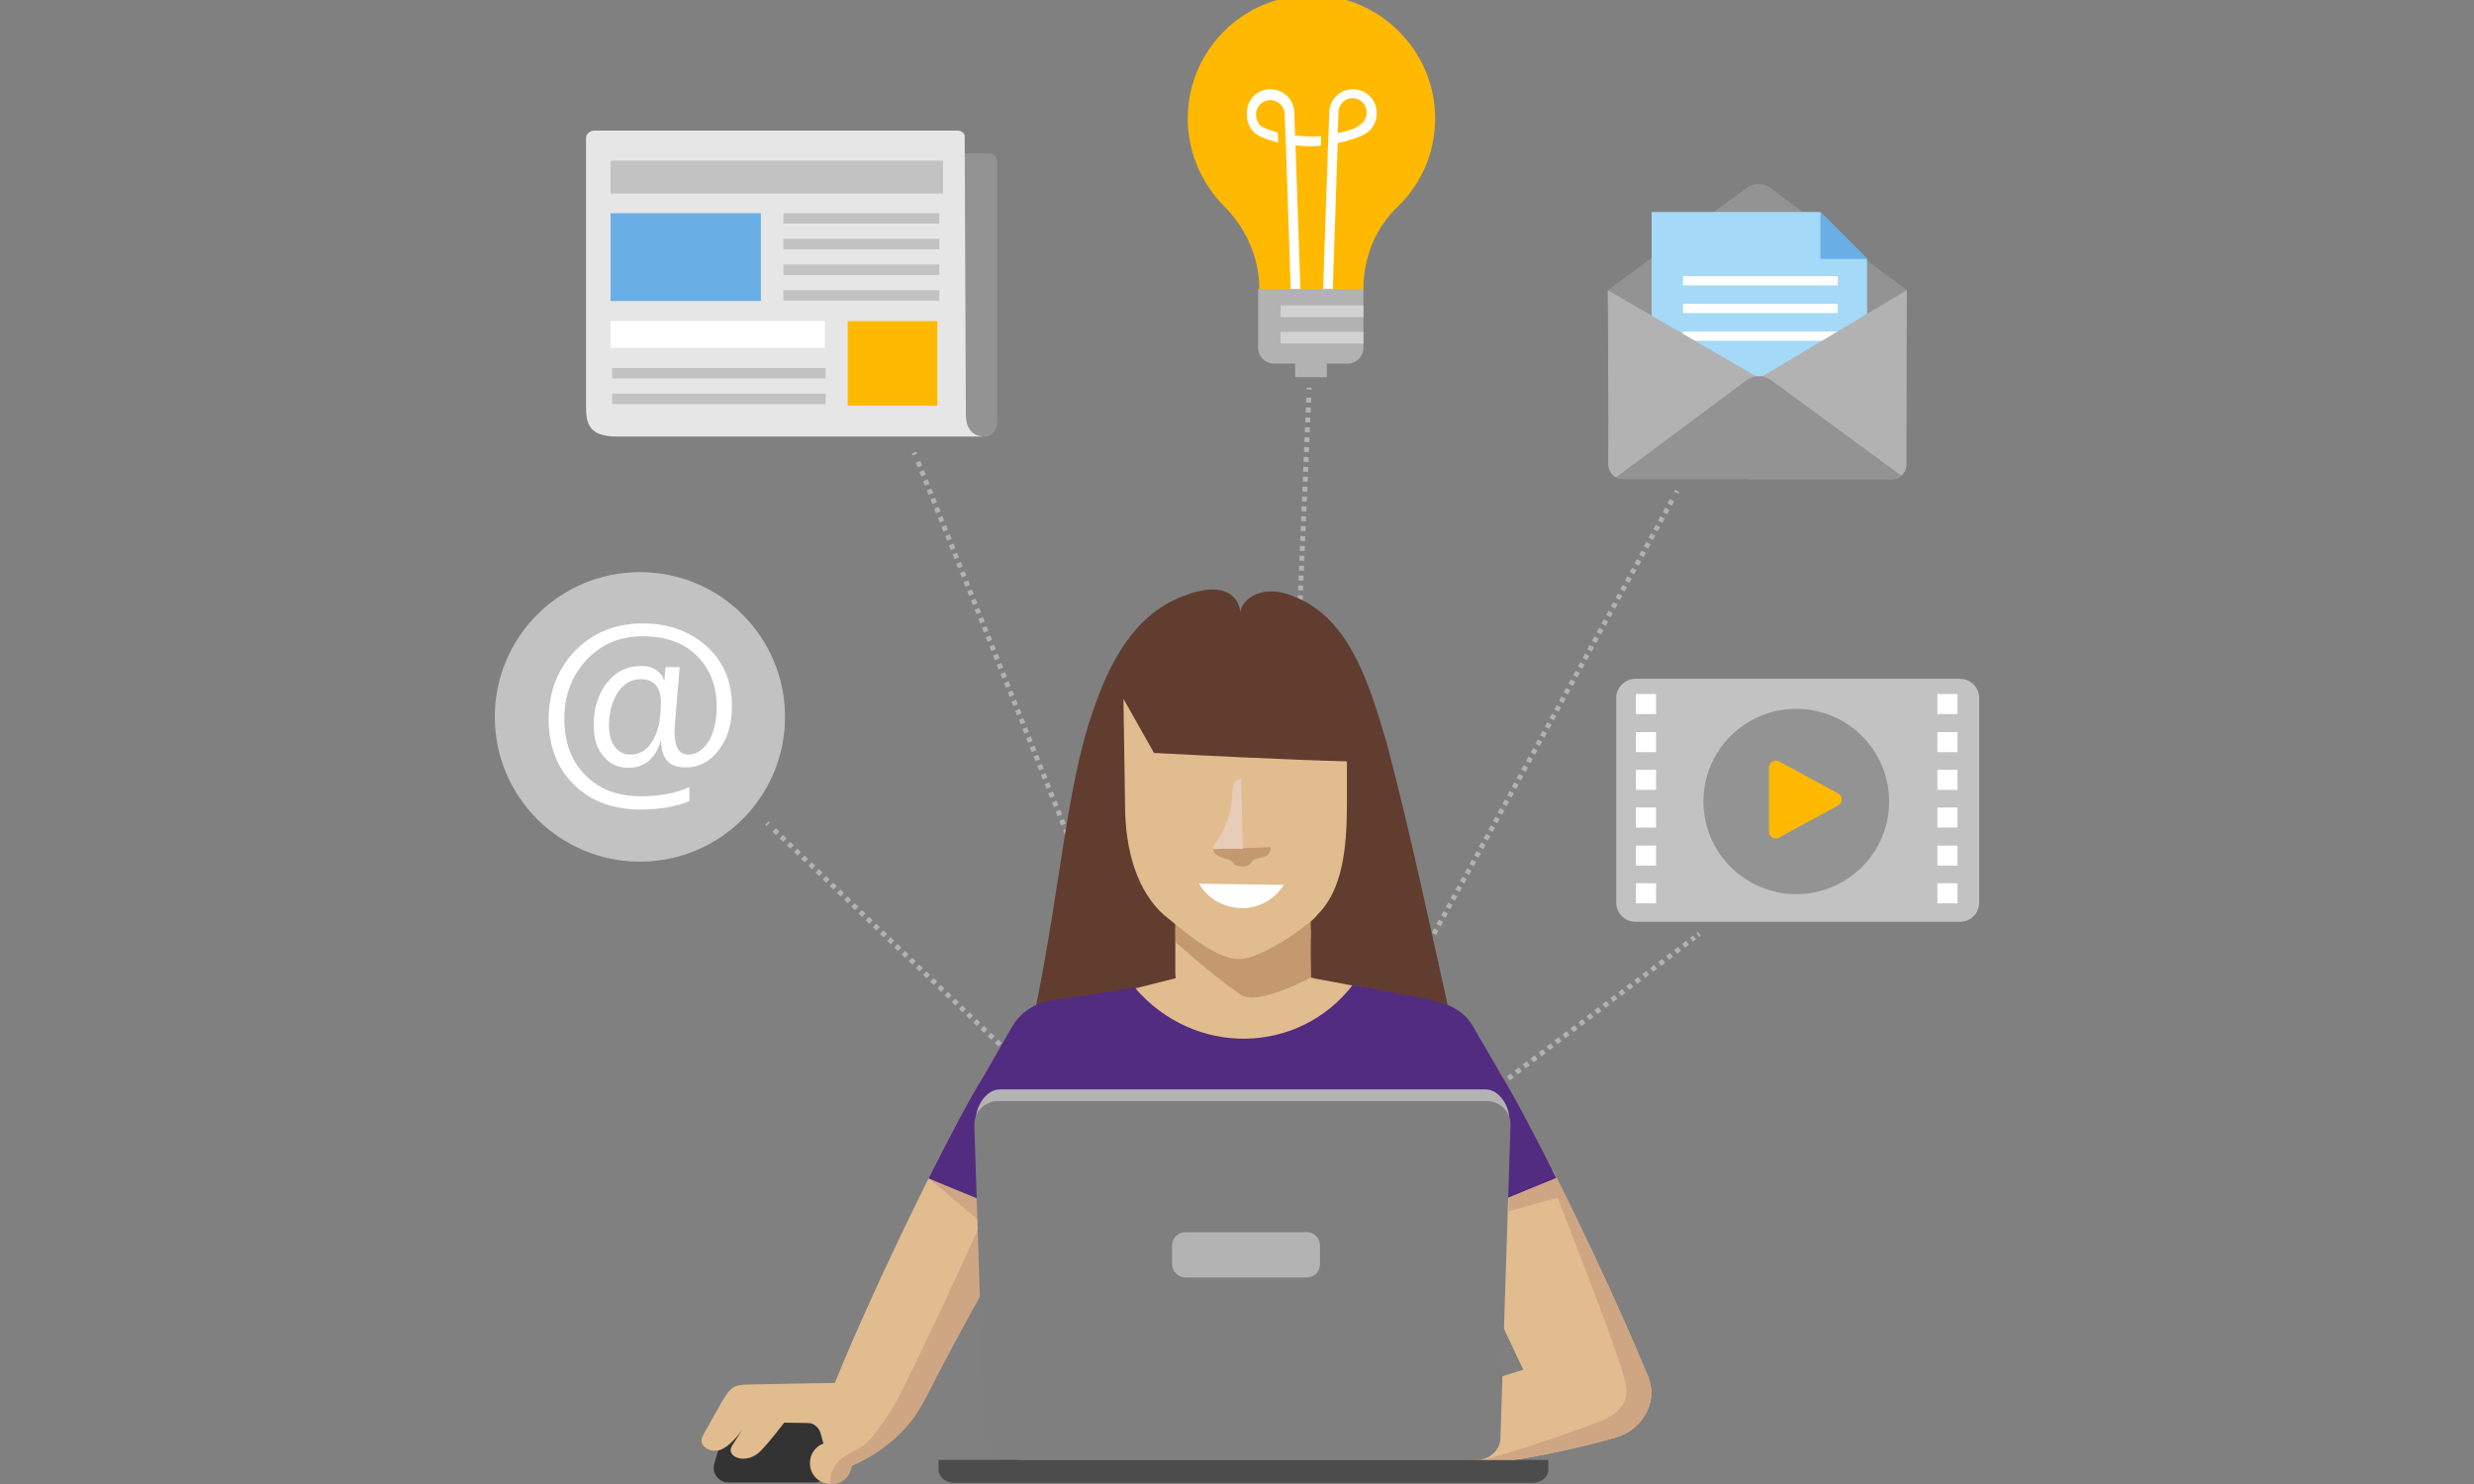<svg width="500" height="300" viewBox="0 0 500 300" fill="none" xmlns="http://www.w3.org/2000/svg">
<rect x="0" y="0" width="500" height="300" fill="#808080" stroke="none"/>
<g clip-path="url(#clip0)">
<path d="M154.996 166.402L155.24 166.646" stroke="#B2B2B2" stroke-miterlimit="10"/>
<path d="M156.458 167.781L250.772 257.44" stroke="#B2B2B2" stroke-miterlimit="10" stroke-dasharray="1 1"/>
<path d="M251.34 257.926L251.665 258.251L251.99 258.008" stroke="#B2B2B2" stroke-miterlimit="10"/>
<path d="M253.29 257.035L342.486 189.506" stroke="#B2B2B2" stroke-miterlimit="10" stroke-dasharray="1.01 1.01"/>
<path d="M343.135 189.02L343.46 188.777" stroke="#B2B2B2" stroke-miterlimit="10"/>
<path d="M184.728 91.497L184.89 91.902" stroke="#B2B2B2" stroke-miterlimit="10"/>
<path d="M185.54 93.362L251.178 257.116" stroke="#B2B2B2" stroke-miterlimit="10" stroke-dasharray="1 1"/>
<path d="M251.503 257.845L251.665 258.251L251.828 257.926" stroke="#B2B2B2" stroke-miterlimit="10"/>
<path d="M252.64 256.467L338.343 100.333" stroke="#B2B2B2" stroke-miterlimit="10" stroke-dasharray="0.99 0.99"/>
<path d="M338.749 99.604L338.911 99.198" stroke="#B2B2B2" stroke-miterlimit="10"/>
<path d="M264.582 78.364V78.769" stroke="#B2B2B2" stroke-miterlimit="10"/>
<path d="M264.501 80.391L257.108 254.36" stroke="#B2B2B2" stroke-miterlimit="10" stroke-dasharray="1 1"/>
<path d="M257.108 255.17L257.027 255.576" stroke="#B2B2B2" stroke-miterlimit="10"/>
<path d="M353.778 82.174L356.783 82.255C356.783 82.255 384.89 59.07 385.378 58.665L357.839 37.993C356.377 36.939 354.346 36.939 352.965 37.993L324.939 58.665C325.345 58.908 353.778 82.174 353.778 82.174Z" fill="#939393"/>
<path d="M377.336 77.716H333.794V42.857H367.831L377.336 52.342V77.716Z" fill="#A4D9F7"/>
<path d="M367.912 52.342H377.336L367.912 42.857V52.342Z" fill="#69AFE5"/>
<path d="M371.405 55.828H340.13V57.692H371.405V55.828Z" fill="white"/>
<path d="M371.405 61.421H340.13V63.286H371.405V61.421Z" fill="white"/>
<path d="M371.405 67.015H340.13V68.879H371.405V67.015Z" fill="white"/>
<path d="M324.939 58.665L359.139 78.526L357.271 96.766H327.782C326.32 96.766 325.102 95.55 325.02 94.01C325.102 85.336 324.939 58.665 324.939 58.665Z" fill="#B2B2B2"/>
<path d="M385.378 58.665L352.315 78.364L353.046 96.847H382.534C383.997 96.847 385.215 95.631 385.297 94.091C385.297 85.336 385.378 58.665 385.378 58.665Z" fill="#B2B2B2"/>
<path d="M327.863 96.847H353.046H357.433H382.616C383.266 96.847 383.915 96.604 384.322 96.199L357.92 76.824C356.458 75.77 354.427 75.77 353.046 76.824L326.564 96.523C326.889 96.685 327.376 96.847 327.863 96.847Z" fill="#939393"/>
<path d="M333.225 278.68C333.063 278.031 332.738 277.464 332.494 276.896C327.62 265.141 320.227 249.333 313.81 236.525L293.339 244.956C297.888 255.008 303.087 267.087 307.88 276.896C302.681 278.517 297.238 280.22 294.314 281.03C287.165 282.814 280.26 284.516 275.061 285.489C270.024 286.786 266.369 287.516 266.369 287.516C262.551 288.002 259.951 291.65 260.357 295.866C260.439 296.271 260.52 296.595 260.601 297.001H294.801C300.081 296.028 313.241 294.488 326.807 290.515C331.682 289.056 335.093 283.706 333.225 278.68Z" fill="#E1BC8F"/>
<path d="M162.957 287.597H148.985C147.685 287.597 146.548 288.489 146.141 289.705L144.354 295.947C143.786 297.811 145.248 299.676 147.197 299.676H164.744C166.694 299.676 168.075 297.811 167.587 295.947L165.8 289.705C165.475 288.489 164.338 287.597 162.957 287.597Z" fill="#333333"/>
<path d="M219.172 203.531C214.054 200.694 207.311 202.639 204.468 207.746C202.6 210.989 200.731 214.232 198.863 217.393C192.608 227.283 176.767 259.71 168.887 279.166C168.806 279.328 168.806 279.409 168.725 279.571C168.725 279.571 153.615 279.814 150.772 279.896C147.929 280.058 147.522 280.463 144.923 285.084C142.323 289.705 142.08 290.191 142.08 290.191C141.186 291.812 142.486 293.272 144.598 293.272C147.116 293.353 150.122 288.894 150.122 288.894C150.122 288.894 148.985 290.596 147.929 292.299C146.548 294.569 150.934 296.271 153.778 293.272C155.808 291.164 158.489 287.597 158.489 287.597L163.769 287.678C164.744 287.921 165.557 288.651 165.881 289.705L166.45 291.812C164.825 292.38 163.688 293.92 163.688 295.785C163.688 298.136 165.557 300 167.912 300C170.106 300 171.812 298.379 172.055 296.271C177.173 294.082 183.103 289.867 186.353 283.706C186.434 283.544 186.515 283.462 186.596 283.3C186.84 282.895 187.003 282.49 187.246 282.084C195.613 265.628 211.292 237.984 217.222 228.337C219.09 225.095 221.202 221.933 223.233 218.123C225.995 213.016 224.289 206.611 219.172 203.531Z" fill="#E1BC8F"/>
<path d="M202.031 238.795C202.031 238.795 201.95 239.038 201.787 239.362L187.733 238.227L198.294 247.145C192.689 259.467 182.453 281.598 179.772 285.651C175.954 291.245 175.061 292.218 171.974 293.677C169.131 294.974 167.425 297.649 167.831 300.081C167.912 300.081 167.912 300.081 167.993 300.081C170.187 300.081 171.893 298.46 172.136 296.352C177.254 294.163 183.184 289.948 186.434 283.787C186.515 283.625 186.596 283.544 186.677 283.381C186.921 282.976 187.084 282.571 187.327 282.165C193.42 270.168 203.331 252.414 210.56 239.849L202.031 238.795Z" fill="#CEA684"/>
<path d="M293.907 209.205C289.115 187.561 284.565 166.402 280.504 151.162C280.26 150.108 279.935 149.054 279.61 148.081C275.955 135.678 271.73 124.41 261.17 120.438C253.94 117.681 250.528 122.14 250.691 123.924C250.528 121.167 248.091 116.871 238.668 120.681C229.245 124.491 224.208 133.652 220.634 144.514C220.146 145.893 219.74 147.271 219.334 148.73C219.171 149.378 218.928 150.108 218.765 150.838C214.866 165.997 213.323 185.939 208.124 209.287H293.907V209.205Z" fill="#613D30"/>
<path d="M250.934 223.473L275.548 199.64C273.355 199.234 270.268 198.667 265.963 197.856L262.957 197.208L238.505 197.532L225.589 200.775L250.934 223.473Z" fill="#E1BC8F"/>
<path d="M251.422 208.719C243.786 208.719 237.855 204.26 237.531 196.64V186.588L264.663 186.264L264.907 197.613C264.907 203.126 258.814 208.719 251.422 208.719Z" fill="#E1BC8F"/>
<path d="M213.972 248.442C214.866 270.654 215.435 286.381 215.922 297.406H288.058C290.089 249.415 290.089 249.333 290.089 249.333C285.378 236.039 289.521 202.153 289.521 202.153L273.355 199.153C262.469 213.259 241.348 213.745 229.326 199.64C221.283 200.937 213.241 202.153 213.241 202.153C213.241 202.153 218.44 235.228 213.972 248.442Z" fill="#522C80"/>
<path d="M237.612 185.291V190.398C241.998 194.208 247.035 197.208 250.284 197.451H250.853H251.178C254.752 197.127 260.439 194.208 264.907 189.831V185.372L237.612 185.291Z" fill="#C49970"/>
<path d="M219.171 203.45C214.054 200.612 207.311 202.558 204.468 207.665C202.6 210.908 200.731 214.151 198.863 217.393C196.344 221.365 192.201 229.148 187.652 238.227L206.743 246.091C210.967 238.633 214.785 232.147 217.059 228.418C218.928 225.176 221.04 222.014 223.071 218.204C225.995 213.016 224.289 206.611 219.171 203.45Z" fill="#522C80"/>
<path d="M293.989 246.577L314.541 238.146C309.911 228.986 305.768 221.122 303.249 217.069C301.381 213.826 299.513 210.584 297.644 207.422C294.801 202.315 287.084 200.856 281.966 203.693C276.848 206.855 276.117 212.691 279.042 217.799C280.991 221.609 283.185 224.77 285.053 228.013C287.246 231.661 290.414 238.552 293.989 246.577Z" fill="#522C80"/>
<path d="M293.258 296.271H209.261C206.661 296.271 204.549 294.163 204.468 291.569L197.238 226.392C197.157 223.635 199.35 220.231 202.031 220.231H300.244C303.006 220.231 305.118 223.635 305.037 226.392L298.05 291.569C297.969 294.163 295.857 296.271 293.258 296.271Z" fill="#B3B3B3"/>
<path d="M298.457 295.136H203.818C201.219 295.136 199.025 293.109 198.944 290.596L196.913 227.445C196.832 224.77 199.025 222.581 201.787 222.581H300.406C303.168 222.581 305.361 224.77 305.28 227.445L303.249 290.596C303.249 293.109 301.056 295.136 298.457 295.136Z" fill="#7F7F7F"/>
<path d="M189.683 295.136V297.163C189.683 298.541 191.064 299.757 192.851 299.757H309.748C311.454 299.757 312.916 298.622 312.916 297.163V295.136H189.683Z" fill="#4D4C4D"/>
<path d="M264.094 258.251H239.561C238.099 258.251 236.881 257.035 236.881 255.576V251.765C236.881 250.306 238.099 249.09 239.561 249.09H264.094C265.556 249.09 266.775 250.306 266.775 251.765V255.576C266.775 257.116 265.556 258.251 264.094 258.251Z" fill="#B3B3B3"/>
<path d="M237.612 190.479C237.612 190.479 244.517 196.802 250.772 201.099C254.184 203.45 264.907 197.613 264.907 197.613V187.885L237.612 190.479Z" fill="#C49970"/>
<path d="M272.137 153.918C260.276 153.594 242.486 152.702 233.225 152.216L227.051 141.272L227.376 162.673C227.376 172.077 229.894 180.265 235.337 185.048C235.418 185.129 235.581 185.21 235.662 185.291C235.825 185.453 236.068 185.615 236.231 185.777C241.43 190.074 246.385 193.884 250.528 193.884C254.915 193.884 264.176 187.236 265.963 185.291C266.044 185.129 266.206 185.048 266.288 184.886C271.243 179.94 272.218 171.834 272.218 162.349V153.918H272.137Z" fill="#E1BC8F"/>
<path d="M256.783 171.266C256.783 172.158 256.458 172.726 255.89 173.05C254.671 173.617 253.534 173.374 252.965 174.266C252.396 175.158 251.747 175.158 251.178 175.158C250.609 175.158 249.716 175.158 249.391 174.59C248.822 173.698 247.604 173.698 246.466 173.131C245.573 172.807 245.248 172.239 245.248 171.672L256.783 171.266Z" fill="#C49970"/>
<path d="M245.248 171.591H251.178L250.853 157.485C250.528 157.485 249.066 157.485 249.066 160.403C249.066 164.214 247.279 168.348 245.816 170.131C245.248 170.942 245.248 171.266 245.248 171.591Z" fill="#E6CCB9"/>
<path d="M242.323 178.643C244.029 181.562 247.197 183.507 250.853 183.589C254.508 183.67 257.677 181.724 259.464 178.887L242.323 178.643Z" fill="white"/>
<path d="M313.891 236.849C314.135 237.255 314.297 237.66 314.541 238.065C314.297 237.66 314.135 237.255 313.891 236.849Z" fill="#CEA684"/>
<path d="M313.485 236.039C313.323 235.714 313.16 235.471 313.079 235.147C313.241 235.471 313.404 235.795 313.485 236.039Z" fill="#CEA684"/>
<path d="M333.225 278.68C333.063 278.031 332.738 277.464 332.494 276.896C327.863 265.628 320.877 250.631 314.622 238.146L304.955 242.119L304.874 244.875L314.785 242.119C319.984 255.413 327.62 275.032 328.513 279.652C329.082 282.328 328.351 284.841 324.695 286.786C323.396 287.435 311.535 291.812 300.244 295.055H306.011C310.073 294.569 319.578 292.623 326.807 290.515C331.682 289.056 335.093 283.706 333.225 278.68Z" fill="#CEA684"/>
<path d="M240.049 23.968C240.049 9.539 252.315 -1.973 266.938 -0.919C279.366 -0.027 289.358 10.187 290.008 22.59C290.414 30.211 287.409 37.101 282.372 41.884C277.904 46.181 275.548 52.18 275.548 58.422V58.908H254.509V58.422C254.509 52.099 251.828 46.1 247.36 41.641C242.892 37.101 240.049 30.859 240.049 23.968Z" fill="#FFB900"/>
<path d="M268.4 29.238L267.181 64.988L269.131 65.069L270.349 28.913C271.974 28.589 273.599 28.103 275.142 27.454L275.305 27.373C277.092 26.644 278.229 24.86 278.229 22.996V22.834C278.229 20.158 276.117 18.051 273.436 18.051C270.755 18.051 268.643 20.158 268.643 22.834L268.481 27.292L268.4 29.238ZM274.33 25.671C273.03 26.238 271.73 26.644 270.349 26.887L270.512 22.753C270.512 21.131 271.812 19.834 273.355 19.834C274.898 19.834 276.198 21.131 276.198 22.671V22.834C276.198 23.968 275.467 25.022 274.411 25.509L274.33 25.671Z" fill="white"/>
<path d="M256.702 18.051C259.464 18.051 261.576 20.158 261.576 22.834L261.738 27.373C263.526 27.616 265.313 27.616 267.019 27.535L266.937 29.481C265.232 29.643 263.526 29.562 261.82 29.4L263.038 65.15L261.089 65.231L259.87 29.157L259.789 27.211L259.626 23.077C259.626 21.537 258.327 20.239 256.783 20.239H256.702C255.158 20.239 253.859 21.537 253.859 23.077V23.32C253.859 24.455 254.509 25.509 255.646 25.914C256.458 26.238 257.352 26.563 258.245 26.806L258.327 28.832C257.189 28.508 256.052 28.184 254.915 27.698C253.128 26.968 251.99 25.184 251.99 23.32V23.077C251.909 20.158 254.021 18.051 256.702 18.051Z" fill="white"/>
<path d="M275.548 58.422V70.338C275.548 72.041 274.167 73.5 272.38 73.5H268.156V76.256H261.739V73.5H257.433C255.727 73.5 254.265 72.122 254.265 70.338V58.422H275.548Z" fill="#B2B2B2"/>
<path d="M275.548 61.745H258.814V64.096H275.548V61.745Z" fill="#D2D2D2"/>
<path d="M275.548 67.096H258.814V69.447H275.548V67.096Z" fill="#D2D2D2"/>
<path d="M129.326 174.185C145.522 174.185 158.652 161.082 158.652 144.92C158.652 128.757 145.522 115.655 129.326 115.655C113.13 115.655 100 128.757 100 144.92C100 161.082 113.13 174.185 129.326 174.185Z" fill="#C2C2C2"/>
<path d="M133.631 149.784H133.55C132.413 153.432 130.219 155.215 126.97 155.215C124.858 155.215 123.233 154.405 121.933 152.864C120.634 151.324 119.984 149.216 119.984 146.622C119.984 143.136 120.877 140.299 122.665 138.029C124.452 135.759 126.726 134.624 129.651 134.624C130.788 134.624 131.763 134.868 132.575 135.435C133.469 136.002 133.956 136.732 134.2 137.543H134.281C134.281 137.137 134.362 136.246 134.525 134.868H137.368C136.637 143.298 136.312 147.595 136.312 147.757C136.312 150.919 137.206 152.54 139.074 152.54C140.699 152.54 142.08 151.648 143.217 149.865C144.273 148.081 144.842 145.73 144.842 142.893C144.842 138.678 143.542 135.273 140.861 132.598C138.18 129.922 134.525 128.625 129.813 128.625C125.264 128.625 121.527 130.247 118.522 133.408C115.597 136.57 114.054 140.542 114.054 145.325C114.054 150.027 115.435 153.837 118.278 156.674C121.121 159.593 124.858 160.971 129.651 160.971C133.388 160.971 136.637 160.322 139.318 159.106V161.944C136.637 163.079 133.388 163.646 129.407 163.646C123.883 163.646 119.334 161.944 116.003 158.62C112.591 155.296 110.885 150.838 110.885 145.487C110.885 139.894 112.673 135.273 116.247 131.544C119.821 127.896 124.37 126.031 129.894 126.031C135.093 126.031 139.399 127.572 142.811 130.652C146.223 133.733 147.929 137.786 147.929 142.731C147.929 146.379 147.035 149.378 145.248 151.648C143.461 153.999 141.267 155.134 138.668 155.134C135.337 155.215 133.631 153.432 133.631 149.784ZM129.488 137.3C127.62 137.3 126.076 138.191 124.858 139.975C123.721 141.758 123.071 144.028 123.071 146.703C123.071 148.487 123.477 149.946 124.289 151C125.102 152.054 126.158 152.54 127.457 152.54C129.326 152.54 130.869 151.567 131.925 149.703C133.063 147.838 133.55 145.325 133.55 142.163C133.631 139.002 132.25 137.3 129.488 137.3Z" fill="white"/>
<path d="M396.101 186.345H330.544C328.351 186.345 326.645 184.561 326.645 182.454V141.11C326.645 138.921 328.432 137.218 330.544 137.218H396.101C398.294 137.218 400 139.002 400 141.11V182.454C400 184.642 398.294 186.345 396.101 186.345Z" fill="#C2C2C2"/>
<path d="M363.038 180.751C373.402 180.751 381.803 172.367 381.803 162.025C381.803 151.683 373.402 143.298 363.038 143.298C352.674 143.298 344.273 151.683 344.273 162.025C344.273 172.367 352.674 180.751 363.038 180.751Z" fill="#939393"/>
<path d="M334.687 140.299H330.625V144.352H334.687V140.299Z" fill="white"/>
<path d="M334.687 148H330.625V152.054H334.687V148Z" fill="white"/>
<path d="M334.687 155.621H330.625V159.674H334.687V155.621Z" fill="white"/>
<path d="M334.687 163.241H330.625V167.294H334.687V163.241Z" fill="white"/>
<path d="M334.687 170.942H330.625V174.995H334.687V170.942Z" fill="white"/>
<path d="M334.687 178.562H330.625V182.616H334.687V178.562Z" fill="white"/>
<path d="M395.613 140.299H391.552V144.352H395.613V140.299Z" fill="white"/>
<path d="M395.613 148H391.552V152.054H395.613V148Z" fill="white"/>
<path d="M395.613 155.621H391.552V159.674H395.613V155.621Z" fill="white"/>
<path d="M395.613 163.241H391.552V167.294H395.613V163.241Z" fill="white"/>
<path d="M395.613 170.942H391.552V174.995H395.613V170.942Z" fill="white"/>
<path d="M395.613 178.562H391.552V182.616H395.613V178.562Z" fill="white"/>
<path d="M357.514 168.105V155.134C357.514 154.08 358.651 153.432 359.545 153.918L371.487 160.403C372.461 160.89 372.461 162.268 371.487 162.835L359.545 169.321C358.651 169.807 357.514 169.159 357.514 168.105Z" fill="#FFB900"/>
<path d="M190.17 31.021H199.837C200.812 31.021 201.543 31.67 201.543 32.562V83.958C201.543 87.038 201.137 88.254 198.456 88.254C194.638 88.254 190.17 82.499 190.17 76.094C190.17 69.69 190.17 31.021 190.17 31.021Z" fill="#939393"/>
<path d="M193.501 26.401H120.146C119.253 26.401 118.44 27.049 118.44 27.86V82.499C118.44 86.471 119.821 88.254 124.858 88.254C129.894 88.254 199.025 88.254 199.025 88.254C199.025 88.254 195.207 88.579 195.207 83.877C195.207 79.661 194.963 35.723 194.963 27.616C195.045 26.968 194.313 26.401 193.501 26.401Z" fill="#E6E6E6"/>
<path d="M190.577 32.48H123.396V39.128H190.577V32.48Z" fill="#C2C2C2"/>
<path d="M153.777 43.1H123.396V60.854H153.777V43.1Z" fill="#69AFE5"/>
<path d="M189.845 43.1H158.326V45.208H189.845V43.1Z" fill="#C2C2C2"/>
<path d="M189.845 48.288H158.326V50.396H189.845V48.288Z" fill="#C2C2C2"/>
<path d="M189.845 53.477H158.326V55.584H189.845V53.477Z" fill="#C2C2C2"/>
<path d="M189.845 58.665H158.326V60.773H189.845V58.665Z" fill="#C2C2C2"/>
<path d="M189.439 64.907H171.324V82.012H189.439V64.907Z" fill="#FFB900"/>
<path d="M166.694 64.907H123.396V70.338H166.694V64.907Z" fill="white"/>
<path d="M166.856 74.392H123.72V76.5H166.856V74.392Z" fill="#C2C2C2"/>
<path d="M166.856 79.58H123.72V81.688H166.856V79.58Z" fill="#C2C2C2"/>
</g>
<defs>
<clipPath id="clip0">
<rect width="500" height="300" fill="white"/>
</clipPath>
</defs>
</svg>
